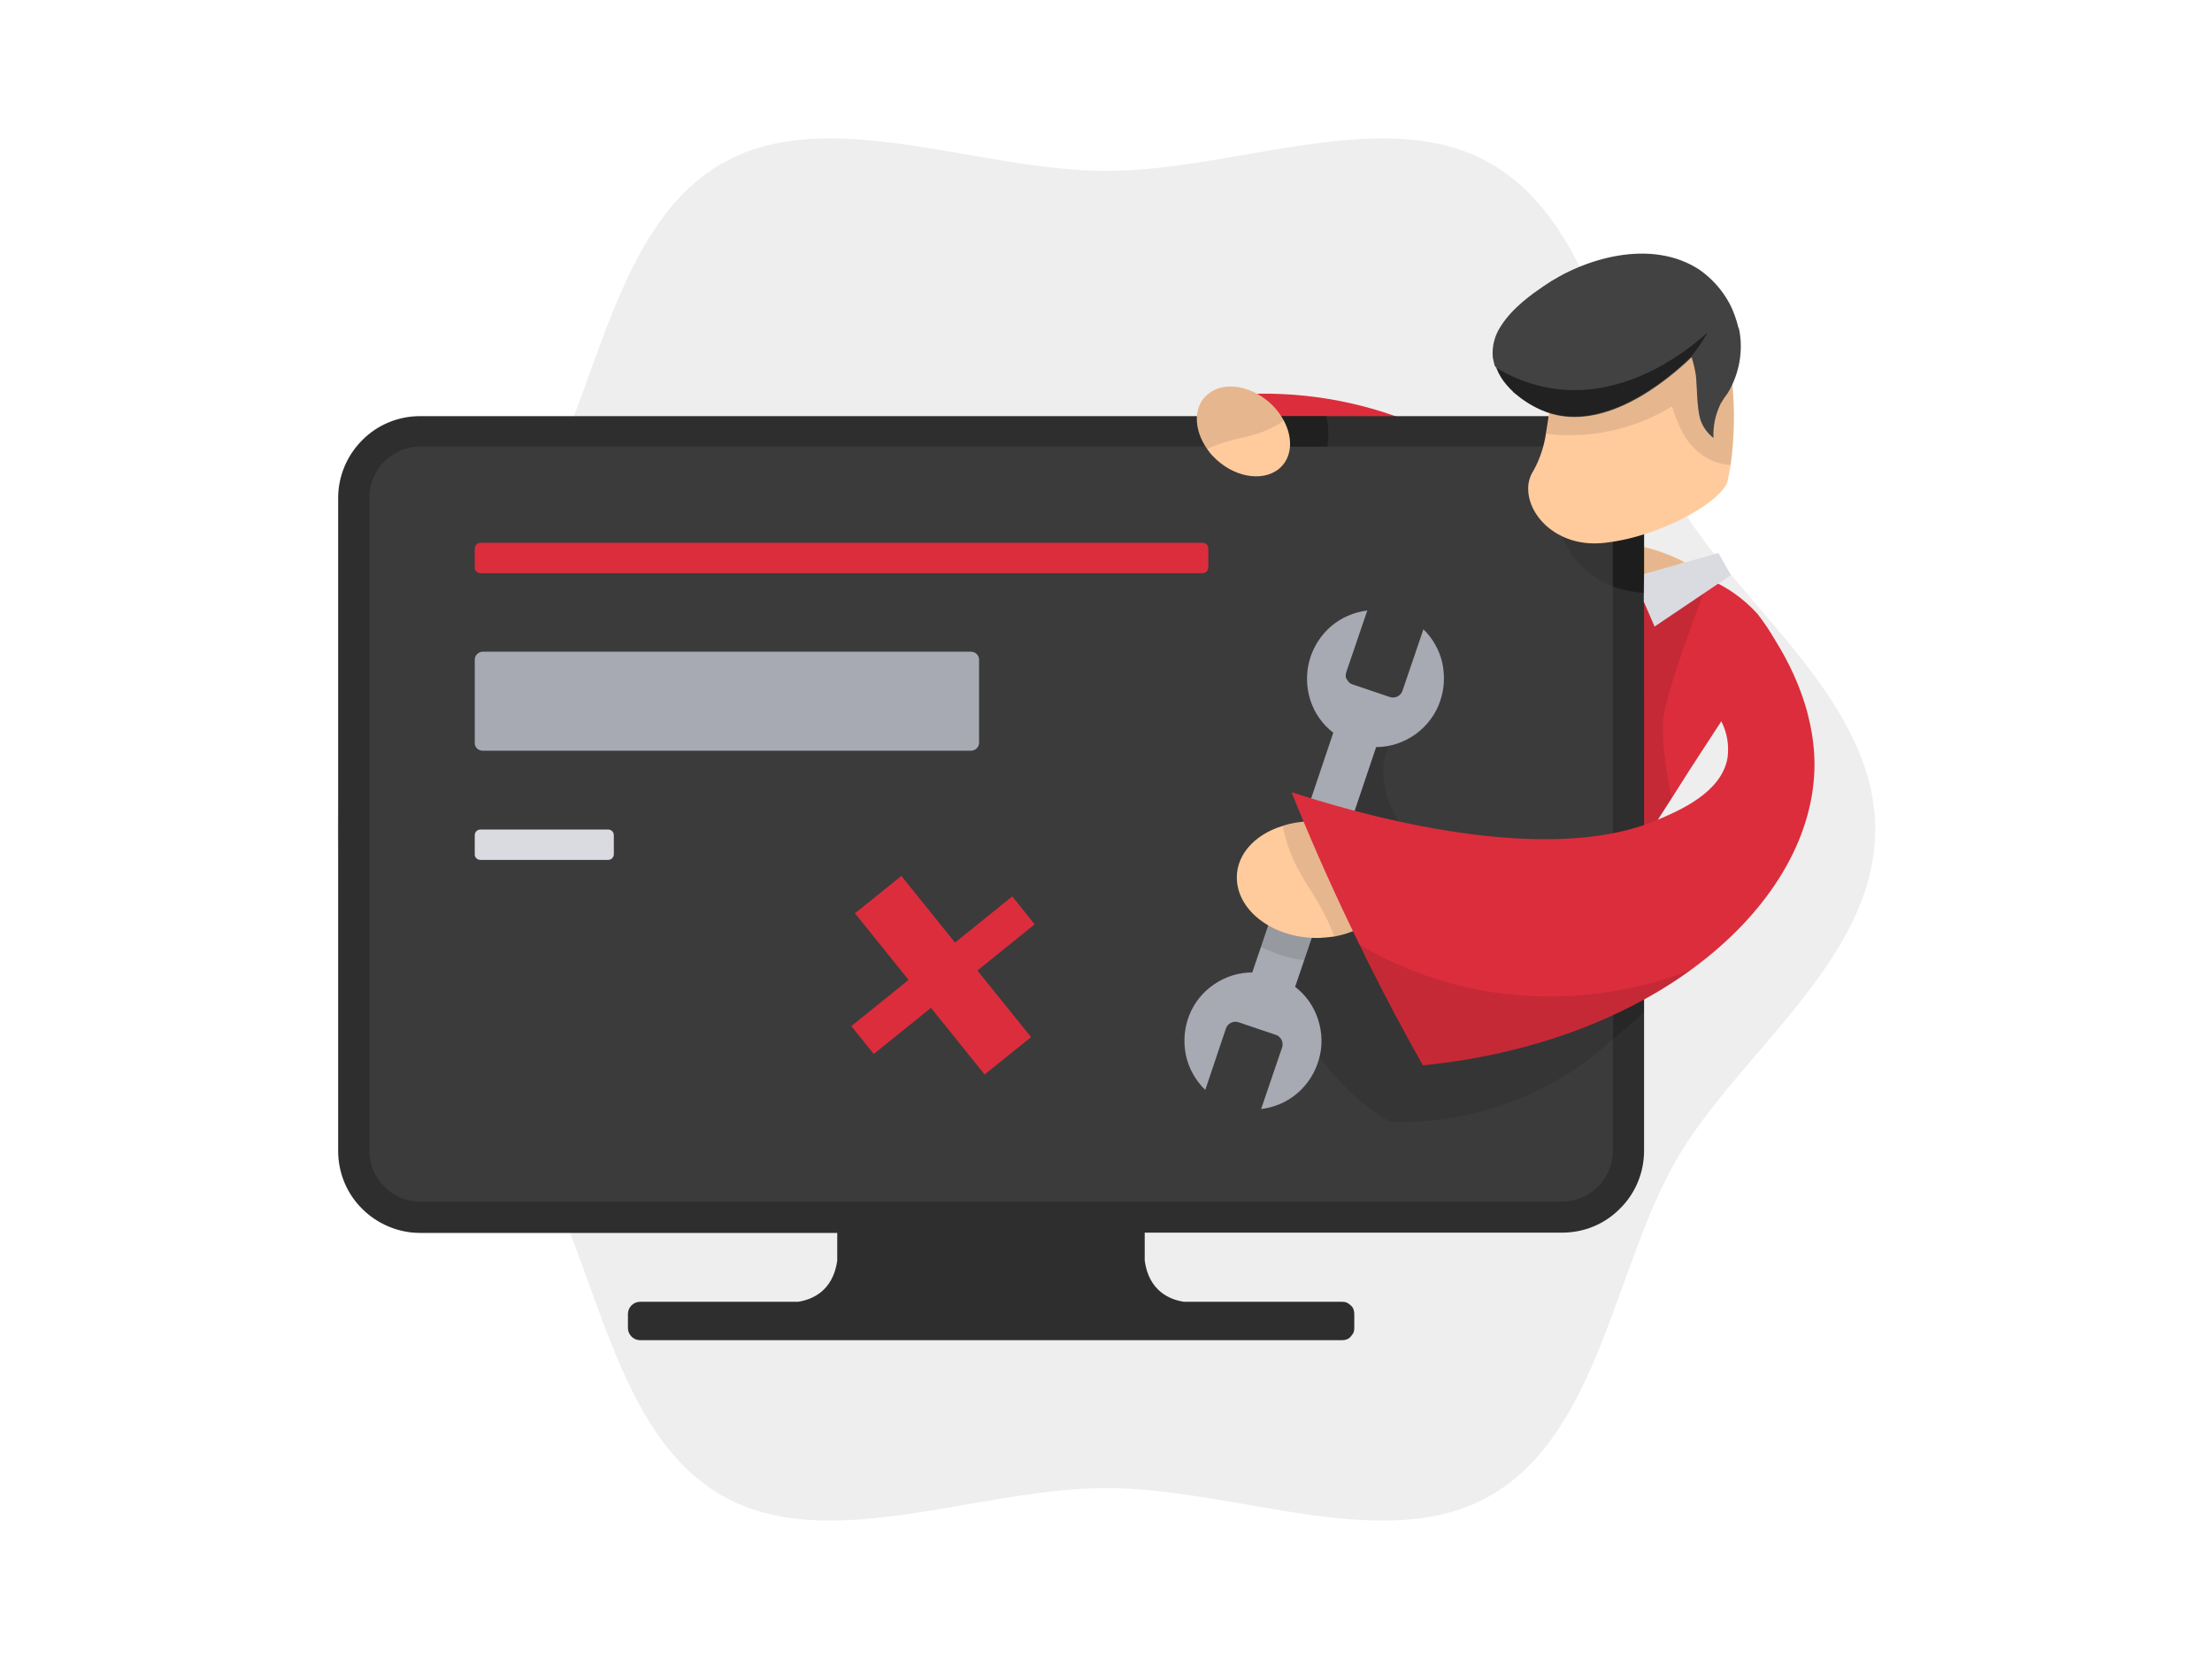<?xml version="1.0" encoding="utf-8"?>
<!-- Generator: Adobe Illustrator 27.3.1, SVG Export Plug-In . SVG Version: 6.00 Build 0)  -->
<svg version="1.1" id="Layer_1" xmlns="http://www.w3.org/2000/svg" xmlns:xlink="http://www.w3.org/1999/xlink" x="0px" y="0px"
	 viewBox="0 0 800 600" style="enable-background:new 0 0 800 600;" xml:space="preserve">
<style type="text/css">
	.st0{opacity:7.000000e-02;enable-background:new    ;}
	.st1{fill:#DC2D3C;}
	.st2{fill:#DADBE0;}
	.st3{fill:#FFCB9D;}
	.st4{fill:#3B3B3B;}
	.st5{fill:#2E2E2E;}
	.st6{fill:#A7AAB3;}
	.st7{opacity:0.1;enable-background:new    ;}
	.st8{opacity:0.3;enable-background:new    ;}
	.st9{fill:#424242;}
	.st10{opacity:0.5;enable-background:new    ;}
	.st11{opacity:0.15;enable-background:new    ;}
</style>
<path class="st0" d="M122,300c0,47,49.7,81.2,71.7,119.1c22.7,39.2,28.1,99.1,67.3,121.7c38,22,92.1-2.6,139.1-2.6
	s101.1,24.6,139.1,2.6c39.2-22.7,44.6-82.6,67.3-121.7c22-38,71.7-72.1,71.7-119.1s-49.7-81.1-71.7-119.1
	c-22.7-39.2-28.1-99.1-67.3-121.7c-38-22-92.1,2.6-139.1,2.6S299,37.2,261,59.2c-39.2,22.7-44.6,82.6-67.3,121.7
	C171.7,218.8,122,253,122,300z"/>
<path class="st1" d="M511.9,153.3c-20.4-8.5-42.4-12.1-64.5-10.6l2.3,13.3L511.9,153.3z"/>
<path class="st2" d="M519.1,296l60.8,31l21.8-33.9l12.3-19.3c6.4-10.1,15.9-24.5,27.8-42.3c-1.8-3.3-3.9-6.4-6.4-9.3
	c-5.6-6.2-12.6-10.9-20.4-13.7h-0.1c-4.2-1.6-8.6-3.1-12.9-4.6c-7.2-2.6-14.3-5.6-21.2-9c-5.3-2.6-11-5.6-17.1-9.3
	c-3.4,8.3-6.7,16.6-10.1,24.9c-6.4,16.1-12.9,32.1-19.4,48.1C529.2,271.1,524.2,283.6,519.1,296z"/>
<path class="st3" d="M580.8,194.9l8.5,15.4l1.1,0.3c8.2,1.7,16.8,1,24.7-2.1H615c-4.2-1.6-8.6-3.1-12.9-4.6
	C594.8,201.3,587.7,198.3,580.8,194.9z"/>
<path class="st1" d="M641.9,231.5c-11.9,17.8-21.3,32.3-27.8,42.3c-2.1,3.2-3.6,5.5-9.4,14.7l-2.9,4.5l-10.3,16.1L580,326.9
	L519.2,296c5-12.4,10-24.9,15.1-37.3l19.4-48.1c0.1-0.3,0.2-0.5,0.3-0.8c2.1-5.4,4.3-10.9,6.6-16.3c1.1-2.6,2.1-5.2,3.2-7.9
	c3.4,2,6.6,3.9,9.8,5.5c2.5,1.4,4.9,2.6,7.3,3.7c6.9,3.4,14,6.3,21.2,8.9c4.3,1.5,8.6,2.9,12.9,4.6h0.1c1,0.4,2,0.8,2.9,1.2
	c6.7,2.8,12.7,7.1,17.6,12.5C638,225.1,640.1,228.2,641.9,231.5z"/>
<path class="st3" d="M611.7,204.6c-9.5,4.8-17.3,5.2-22.8,4.4c-0.3,0-0.6-0.1-0.9-0.1l-8.5-12.9c6.9,0,13.7,1.1,20.3,3.2
	C603.9,200.6,607.9,202.4,611.7,204.6z"/>
<path class="st4" d="M152,440.1h413c13.2,0,24-10.7,24-24V180c0-13.2-10.7-24-24-24H152c-13.2,0-24,10.7-24,24v236.2
	C128,429.4,138.7,440.1,152,440.1z"/>
<path class="st5" d="M594.6,179.3c-0.2-7.7-3.4-15-9-20.4s-12.9-8.4-20.7-8.4h-413c-7.8,0-15.4,3.1-20.9,8.7
	c-5.6,5.6-8.7,13.1-8.7,20.9v236.2c0,7.8,3.1,15.4,8.7,20.9c5.5,5.5,13.1,8.7,20.9,8.7h150.9V456c-1.6,10.9-9,14-14.1,14.8h-57.2
	c-1.2,0-2.3,0.5-3.1,1.3s-1.3,1.9-1.3,3.1v5.1c0,1.2,0.5,2.3,1.3,3.1c0.8,0.8,1.9,1.3,3.1,1.3h253.9c0.6,0,1.1-0.1,1.7-0.3
	c0.5-0.2,1-0.5,1.4-1c0.4-0.4,0.7-0.9,1-1.4c0.2-0.5,0.3-1.1,0.3-1.7v-5.1c0-0.6-0.1-1.1-0.3-1.7c-0.2-0.5-0.5-1-1-1.4
	c-0.4-0.4-0.9-0.7-1.4-1c-0.5-0.2-1.1-0.3-1.7-0.3h-57.3c-5.1-0.8-12.6-3.9-14.1-14.9v-10.1h151c7.9,0,15.4-3.1,20.9-8.7
	c5.6-5.5,8.7-13.1,8.7-20.9V179.9C594.6,179.8,594.6,179.5,594.6,179.3z M583.3,416.2c0,4.9-1.9,9.5-5.4,13c-3.4,3.4-8.1,5.4-13,5.4
	H152c-4.9,0-9.5-1.9-13-5.4c-3.4-3.4-5.4-8.1-5.4-13V179.9c0-4.9,1.9-9.5,5.4-13c3.4-3.4,8.1-5.4,13-5.4h413c2.5,0,5,0.5,7.3,1.5
	c3.3,1.4,6.1,3.8,8,6.8c2,3,3,6.5,3,10.1V416.2z"/>
<path class="st1" d="M173.8,207.3h261.1c1.2,0,2.1-0.9,2.1-2.1v-6.8c0-1.2-0.9-2.1-2.1-2.1H173.8c-1.2,0-2.1,1-2.1,2.1v6.8
	C171.6,206.4,172.6,207.3,173.8,207.3z"/>
<path class="st2" d="M173.8,311h46.1c1.2,0,2.1-0.9,2.1-2.1v-6.8c0-1.2-0.9-2.1-2.1-2.1h-46.1c-1.2,0-2.1,0.9-2.1,2.1v6.8
	C171.6,310.1,172.6,311,173.8,311z"/>
<path class="st6" d="M174.6,271.5h176.6c1.6,0,2.9-1.3,2.9-2.9v-30c0-1.6-1.3-2.9-2.9-2.9H174.6c-1.6,0-2.9,1.3-2.9,2.9v30
	C171.6,270.2,172.9,271.5,174.6,271.5z"/>
<path class="st1" d="M374.2,334.3l-8.1-10.1l-20.7,16.7L326,316.8l-16.8,13.5l19.4,24.1l-20.7,16.7l8.1,10.1l20.7-16.7l19.4,24.1
	l16.8-13.5L353.5,351L374.2,334.3z"/>
<path class="st7" d="M601.7,259c1.8-11.3,12.4-39.2,16.2-49.2c-0.9-0.4-1.9-0.8-2.9-1.2h-0.1c-6.6,0.2-10.1-0.4-10.4-1.6
	c-0.2-0.9,1.3-2.2,4.4-3.8c-2.7-1.4-5.5-2.5-8.3-3.5c-2-0.7-4-1.3-6-1.8l-0.3,106.9c2.5-3.9,5-7.7,7.4-11.6l2.9-4.5
	C602.5,278.5,600.6,266.2,601.7,259z M482,243.5c-0.7,0.1-1.4,5.1,1,8.3c0.6,0.8,1.4,1.4,2.3,1.9C484,248,482.7,243.4,482,243.5z
	 M506.7,302.6c-1.8-1.1-3.6-2-5.6-2.7C502.9,301,504.7,301.9,506.7,302.6z M463.9,330.3l-4,26.4l4.3-6.8
	C463.7,343.3,463.6,336.8,463.9,330.3z M514.1,329.5c0.9-1.9,1.5-3.8,1.9-5.8c-10.8-3.8-21.3-8.2-31.6-13.2
	c-2.4,7.6-5.4,14.9-9.2,22l-11,17.5c0.2,2,0.5,3.9,0.8,5.8c2,10.6,6.7,17.8,10.2,23.4c7,10.8,16.4,19.9,27.4,26.5
	c29.7,1.1,58.7-9.6,80.6-29.7v-8.6L514.1,329.5z"/>
<path class="st7" d="M514.6,310.6c-1.8-3.3-4.6-6.1-7.9-7.9c-1.9-0.7-3.8-1.6-5.6-2.7l-0.3-0.1c0,0,0.1,0,0.3,0.1
	c1.9,0.7,3.8,1.6,5.6,2.7c0.7,0.2,1.3,0.2,1.6-0.1c1.5-1.4-6-8-7.6-18.8c-0.4-2.8-1.4-9.3,2.3-15.3c4.6-7.5,13.4-8.9,15-9.2
	c-6.8-2.2-13.9-3.6-21-4.1c-4.8-0.3-8.8-0.2-11.7-1.6c1.2,5,2.3,10.8,2.9,14.9c1.9,14.1,0.6,28.4-3.7,41.9
	c10.3,5,20.8,9.4,31.6,13.2C516.9,319.3,516.4,314.7,514.6,310.6z M594.6,153.8v60.6c-3.4-0.2-6.7-0.8-9.9-1.8
	c-12.6-4.3-21.6-15.4-21.6-28.5c0-13,9-24.1,21.6-28.5C587.9,154.6,591.2,154,594.6,153.8z"/>
<path class="st2" d="M594.6,207.6l26.9-7.6l4.5,8l-27.6,18.6c-1.3-3-2.6-6-3.9-9C594.5,214.2,594.5,211,594.6,207.6z"/>
<path class="st8" d="M594.6,153.8v60.6c-3.4-0.2-6.7-0.8-9.9-1.8l-1.4-0.5V180c0-3.6-1-7.1-3-10.1s-4.8-5.3-8-6.8
	c3-2.9,6.6-5.2,10.5-6.8c0.6-0.3,1.3-0.5,1.9-0.7C587.9,154.6,591.2,154,594.6,153.8z"/>
<path class="st3" d="M622.2,111.5c1,5.1,2.2,12.5,3.6,21.8c0.3,2,0.5,3.8,0.6,4.4c1.1,10.2,0.9,20.4-0.5,30.5
	c-0.3,2-0.7,3.9-1.1,5.8c-1.3,5.2-13.6,13.7-28.5,18.7c-5.1,1.7-10.4,3-15.8,3.6c-16.7,2-27.7-9.4-27.8-19.3
	c-0.1-2.4,0.6-4.8,1.9-6.8c2.3-4.1,3.8-8.7,4.5-13.3c1.1-6.2,1.8-12.5,2.1-18.8c0.2-3.6,0.2-5.9,0.2-5.9l12.9-17.5l38.5-8.8
	c1,6.6,3.7,10.7,5.9,10.6C620.8,116.3,622,112.4,622.2,111.5z"/>
<path class="st7" d="M622.2,111.5c0.9,5.1,2.2,12.5,3.6,21.8c0.2,2,0.5,3.8,0.6,4.4c1.1,10.2,0.9,20.4-0.5,30.5
	c-2.7-0.2-5.3-0.9-7.7-2.1c-2.6-1.3-4.9-3.2-6.8-5.4c-2-2.4-3.5-5.1-4.6-8c-0.8-1.8-1.5-3.7-2.1-5.7c-13.6,8.3-29.6,11.8-45.4,9.9
	c1.1-6.2,1.8-12.5,2.1-18.8c0.2-3.6,0.2-6,0.2-6l12.9-17.5l38.5-8.8c1,6.6,3.7,10.7,5.9,10.6C620.8,116.3,622,112.4,622.2,111.5"/>
<path class="st9" d="M628.9,118.7c1.7,8,0.2,16.4-4,23.4c-0.9,1.2-1.8,2.5-2.6,3.9c-1.9,3.9-2.8,8.1-2.6,12.4
	c-2.3-1.8-3.9-4.1-4.8-6.8c-1.2-4.2-1.2-12.4-1.4-13.5v-0.7c0-0.4-0.1-0.9-0.2-1.8c-0.3-2.1-0.8-4.1-1.4-6.1c0-0.1,0-0.2-0.1-0.3
	c-8.4,8.1-32.8,28.9-54.6,19c-3.4-1.5-6.6-3.6-9.4-6c-0.3-0.2-0.5-0.4-0.7-0.7c-0.7-0.6-1.3-1.3-1.9-2l-0.2-0.2
	c-1.6-1.8-2.8-3.8-3.7-6.1l-0.7-0.9c-0.3-1-0.5-2-0.7-3c-0.4-4.1,0.7-8.1,3-11.5c4.2-6.6,11.4-11.6,15.2-14.2
	c14.8-10.3,39.2-17.5,56.6-6c4.4,3.1,8,7.1,10.6,11.8c1.6,2.9,2.7,6.1,3.5,9.4"/>
<path class="st10" d="M611.6,129c-8.4,8.1-32.8,28.9-54.6,19c-3.4-1.5-6.6-3.6-9.4-6c-0.3-0.2-0.5-0.4-0.7-0.7
	c-0.7-0.6-1.3-1.3-1.9-2l-0.2-0.2c-1.6-1.8-2.8-3.9-3.7-6.1c5.3,3.2,11.1,5.6,17.2,6.9c30.1,6.6,55-15.9,59-19.4l0.3-0.3
	C615.8,123.4,613.8,126.3,611.6,129"/>
<path class="st8" d="M480.4,156.8c0,1.6-0.1,3.2-0.4,4.8h-29.3c-0.3-1.6-0.5-3.2-0.5-4.8c0-2.2,0.2-4.3,0.8-6.4h28.7
	C480.1,152.5,480.4,154.6,480.4,156.8z"/>
<path class="st3" d="M460.7,147.1c1.4,1.5,2.6,3.2,3.6,5c3.5,6.5,3,13.6-1.8,17.5c-6.1,4.9-16.7,2.9-23.8-4.6
	c-0.8-0.8-1.5-1.7-2.1-2.6c-5-7.1-5.1-15.6,0.3-19.9C442.9,137.5,453.6,139.6,460.7,147.1z"/>
<path class="st7" d="M460.7,147.1c1.4,1.5,2.6,3.2,3.6,5c-0.7,0.5-1.3,0.9-1.9,1.3c-8.7,5.2-14.3,4.1-24.5,8.4
	c-0.4,0.2-0.9,0.4-1.3,0.6c-5-7.1-5.1-15.6,0.3-19.9C442.9,137.5,453.6,139.6,460.7,147.1z"/>
<path class="st11" d="M594.6,342.9v23.3l-11.2,9.6v-29.1l11-5.2L594.6,342.9z"/>
<path class="st6" d="M520.9,253.4c-1.6,4.9-4.8,9.1-8.9,12.1c-4.2,3-9.2,4.7-14.3,4.7l-18.2,54l-7.8,23l-3.3,9.7
	c3.9,3,6.8,7.1,8.3,11.8s1.7,9.7,0.3,14.4c-1.3,4.7-4,9-7.7,12.2s-8.3,5.2-13.2,5.8l7.6-22.3c0.3-0.9,0.2-1.8-0.2-2.7
	c-0.4-0.8-1.1-1.5-2-1.8l-13.6-4.6c-0.9-0.3-1.8-0.2-2.7,0.2c-0.8,0.4-1.5,1.1-1.8,2l-7.5,22.3c-3.5-3.4-6-7.8-7-12.6
	c-1-4.8-0.6-9.8,1.2-14.4c1.8-4.6,5-8.5,9-11.2c4.1-2.8,8.8-4.3,13.8-4.3l3.2-9.4L464,319l18.2-54c-3.9-3-6.8-7.1-8.3-11.8
	s-1.6-9.7-0.3-14.4c1.3-4.7,4-9,7.7-12.2s8.3-5.2,13.2-5.8l-7.6,22.3c-0.1,0.4-0.2,0.9-0.2,1.3c0,0.5,0.1,0.9,0.4,1.3
	s0.5,0.8,0.8,1.1s0.7,0.5,1.2,0.7l13.6,4.6c0.9,0.3,1.8,0.2,2.7-0.2c0.8-0.4,1.5-1.1,1.8-2l7.6-22.3c3.4,3.3,5.7,7.4,6.8,12
	C522.6,244.2,522.4,249,520.9,253.4z"/>
<path class="st7" d="M479.5,324.3l-7.8,23c-2.9-0.4-5.7-1-8.5-1.9c-2.4-0.8-4.8-1.8-7.1-2.9L464,319c2.4,0.4,4.8,1,7.2,1.8
	C474,321.6,476.8,322.8,479.5,324.3z"/>
<path class="st3" d="M473,297.1c-3.1,0.1-6.2,0.6-9.1,1.6c-10.6,3.2-17.5,11.2-16.5,20.4c1.3,11.7,14.7,20.6,30.1,20.1
	c1.7-0.1,3.4-0.3,5.1-0.5c12.8-2.3,21.7-11.2,20.5-21.5C501.8,305.6,488.3,296.6,473,297.1z"/>
<path class="st7" d="M473,297.1c-3.1,0.1-6.2,0.6-9.1,1.6c0.3,1.2,0.5,2.2,0.8,3.4c3.7,14.7,10.8,19.4,17.1,34.6
	c0.3,0.7,0.5,1.3,0.7,2c12.8-2.3,21.7-11.2,20.5-21.5C501.8,305.6,488.3,296.6,473,297.1z"/>
<path class="st1" d="M656.1,280.6c-1.6,25.4-17.7,50.5-44.2,69.9c-24.5,17.9-58,30.9-97.3,34.8c-7-12.4-13.7-25-20-37.7
	c-2.1-4.2-4.1-8.4-6.2-12.7c-8-16.7-15.1-32.9-21.3-48.4c17.5,5.7,89.7,28.3,132.4,10c7.7-3.3,23.2-9.8,25.3-22.5
	c0.6-4.6-0.2-9.2-2.3-13.2c-1.8-3.4-2.9-7.1-3.2-10.9c-0.3-3.8,0.2-7.6,1.4-11.3c1.2-3.6,3.2-6.9,5.7-9.8c2.6-2.8,5.7-5.1,9.1-6.7
	C656.2,249.4,656.7,271.6,656.1,280.6z"/>
<path class="st7" d="M611.9,350.6c-24.5,17.9-58,30.9-97.3,34.8c-3.4-6.1-6.8-12.2-10-18.3c-4.6-8.6-8.9-17.1-13-25.5
	c13.5,8,28.3,13.6,43.8,16.5C561,362.8,587.6,360.2,611.9,350.6z"/>
</svg>
